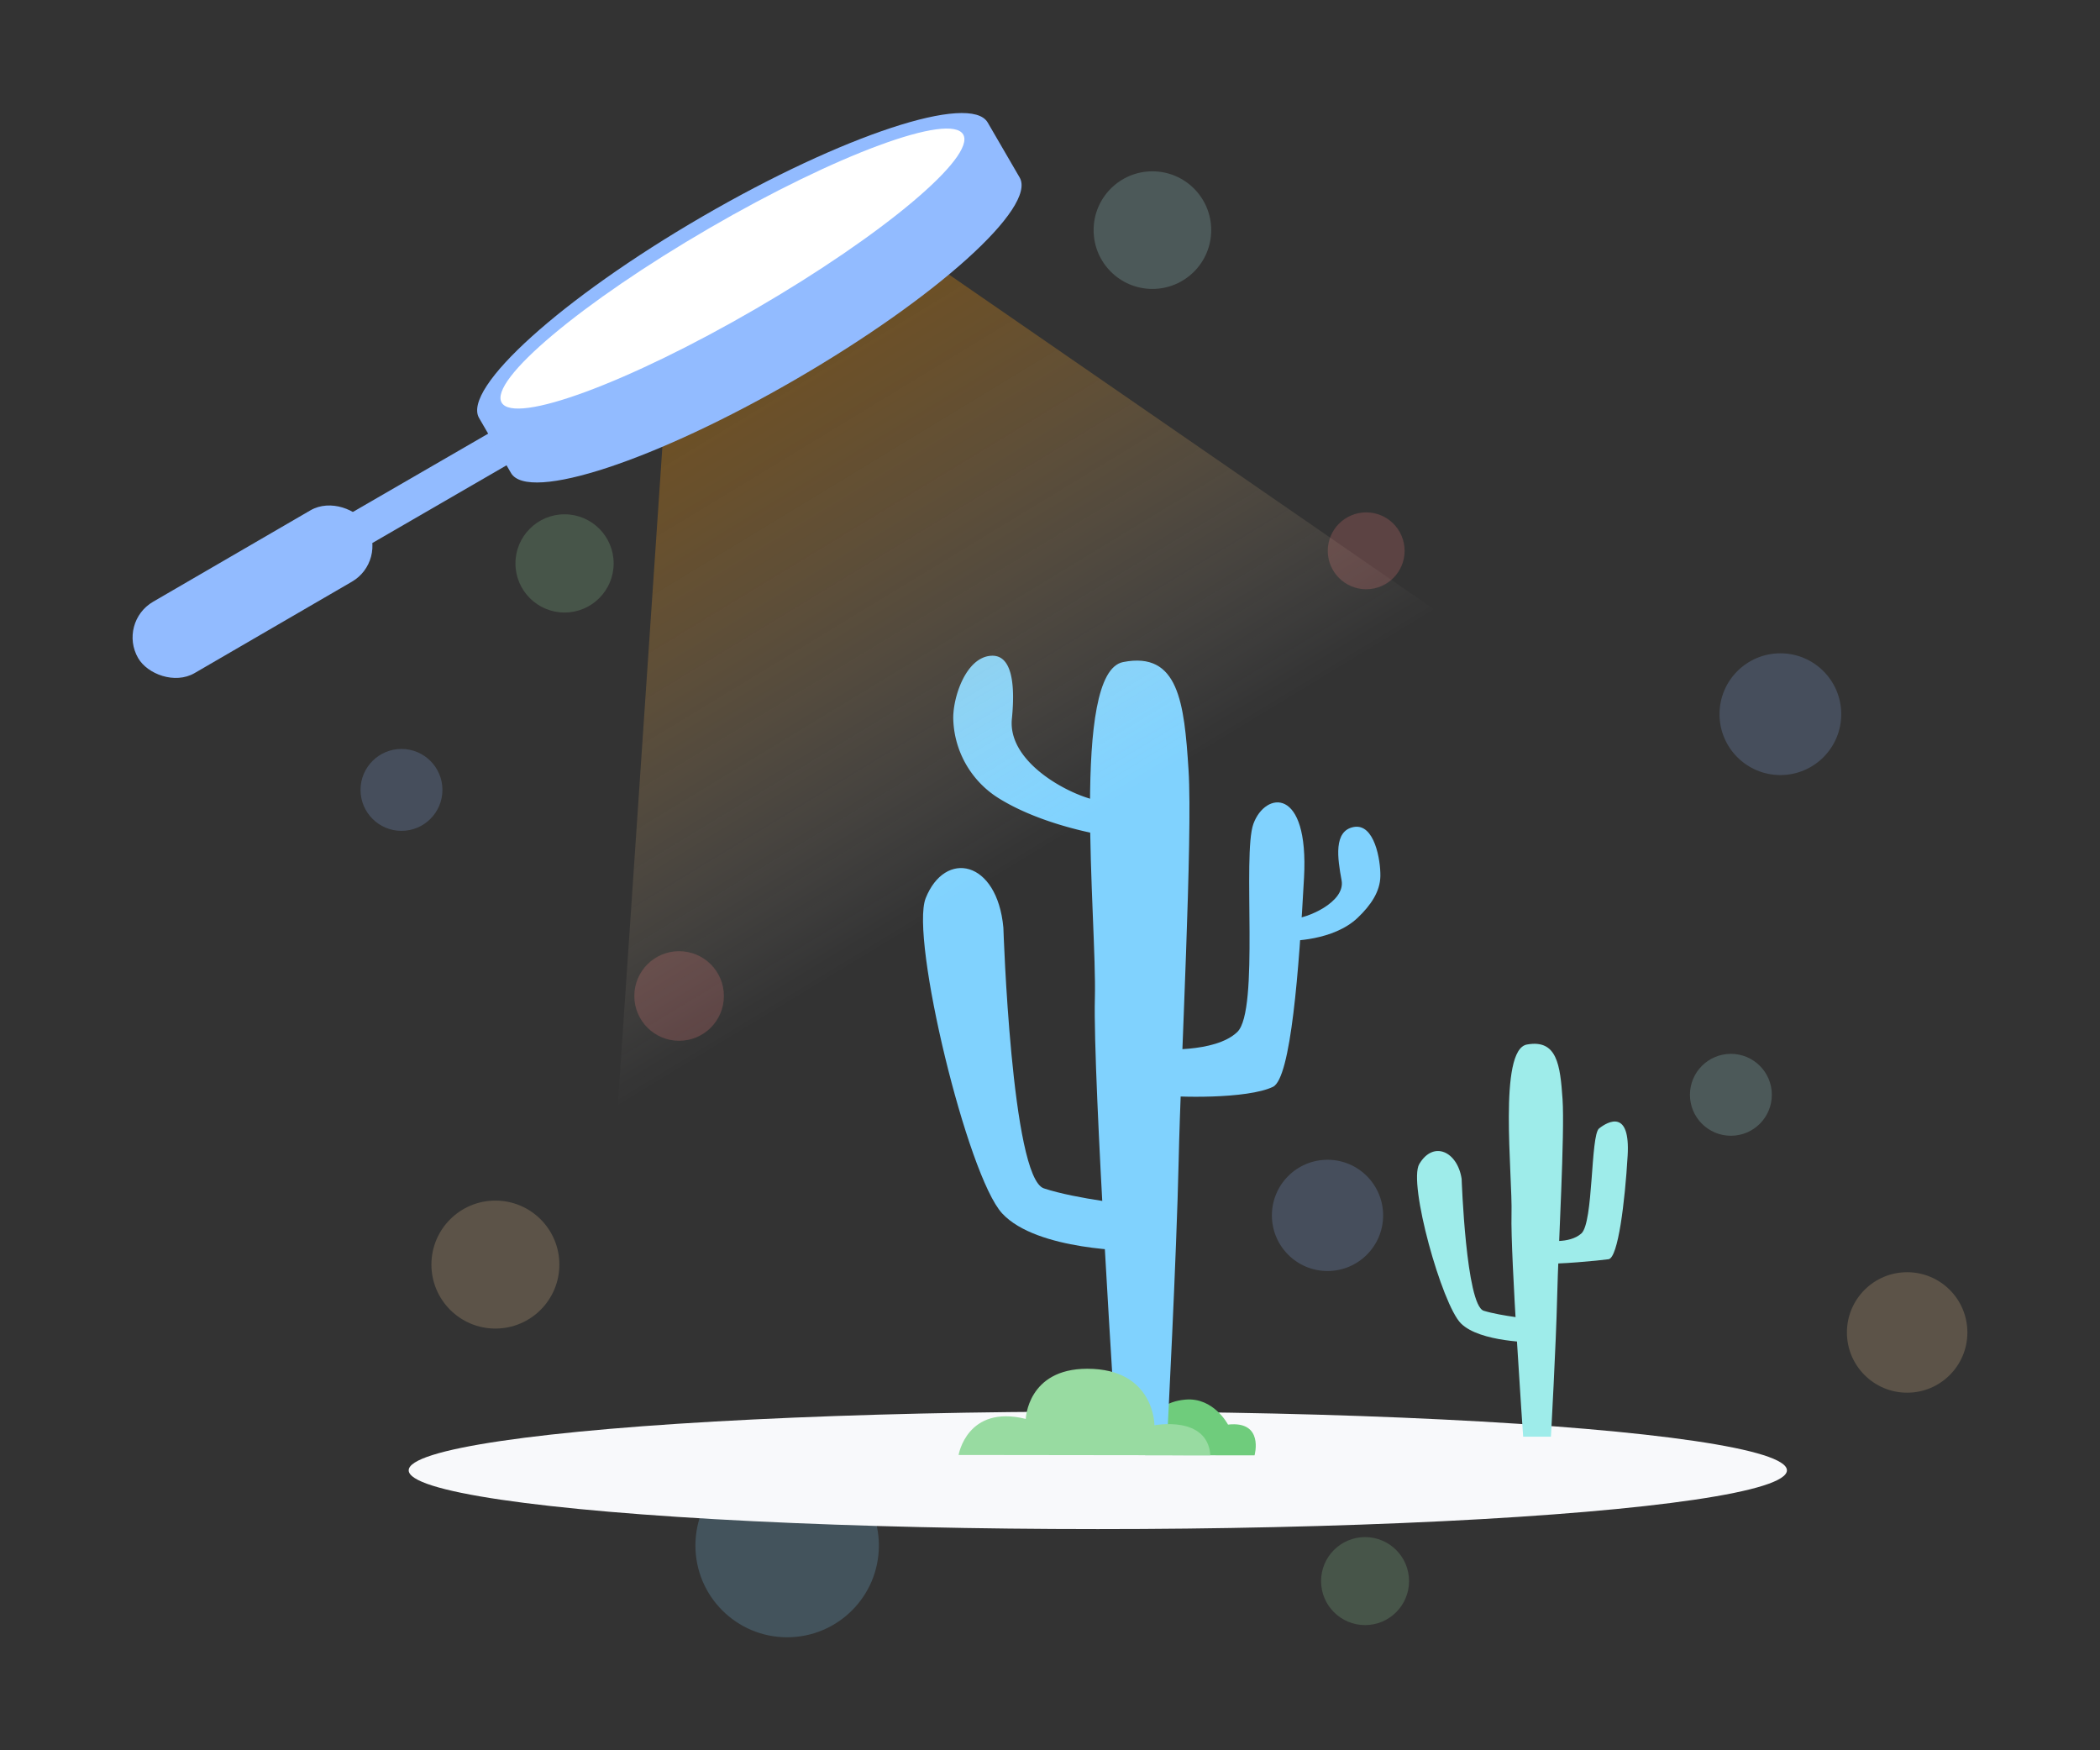 <svg xmlns="http://www.w3.org/2000/svg" xmlns:xlink="http://www.w3.org/1999/xlink" id="Layer_1" data-name="Layer 1" viewBox="0 0 600 500"><rect x="0" y="0" width="600" height="500" fill="#333333" stroke="none"/><defs><style>.cls-1{opacity:0.2;}.cls-2{fill:#98dba1;}.cls-3{fill:#80d2fe;}.cls-4{fill:#92bbff;}.cls-5{fill:#b1f0ef;}.cls-6{fill:#fdd499;}.cls-7{fill:#ff8080;}.cls-8{fill:#f8f9fb;}.cls-9{fill:#6fcc7c;}.cls-10{fill:#9eecea;}.cls-11{opacity:0.3;fill:url(#linear-gradient);}.cls-12{fill:#fff;}</style><linearGradient id="linear-gradient" x1="265.63" y1="52.1" x2="360.82" y2="192.62" gradientTransform="translate(-53.15 31.78) rotate(2.84)" gradientUnits="userSpaceOnUse"><stop offset="0" stop-color="#f99400"/><stop offset="0.09" stop-color="#f99708" stop-opacity="0.97"/><stop offset="0.22" stop-color="#faa01e" stop-opacity="0.88"/><stop offset="0.38" stop-color="#fbaf41" stop-opacity="0.75"/><stop offset="0.57" stop-color="#fcc472" stop-opacity="0.55"/><stop offset="0.78" stop-color="#fddeb2" stop-opacity="0.3"/><stop offset="1" stop-color="#fffefd" stop-opacity="0.01"/><stop offset="1" stop-color="#fff" stop-opacity="0"/></linearGradient></defs><title>Search not found</title><g class="cls-1"><circle class="cls-2" cx="161.3" cy="160.95" r="14.03"/><circle class="cls-2" cx="390.02" cy="451.67" r="12.57"/><circle class="cls-3" cx="224.9" cy="441.51" r="26.21"/><circle class="cls-4" cx="508.68" cy="204.02" r="17.39"/><circle class="cls-4" cx="379.29" cy="347.2" r="15.89"/><circle class="cls-5" cx="494.54" cy="312.75" r="11.7"/><circle class="cls-4" cx="114.71" cy="225.65" r="11.7"/><circle class="cls-6" cx="141.54" cy="361.25" r="18.28"/><circle class="cls-6" cx="544.9" cy="380.64" r="17.21"/><circle class="cls-7" cx="194.03" cy="284.52" r="12.8"/><circle class="cls-7" cx="390.34" cy="157.35" r="10.98"/><circle class="cls-5" cx="329.26" cy="65.74" r="16.8"/></g><ellipse class="cls-8" cx="313.66" cy="420.03" rx="196.89" ry="16.78"/><path class="cls-9" d="M358.44,415.75s2.83-9.94-7.58-8.79c0,0-4.1-7.84-12.16-7.14-11.64,1-12,12-11.51,15.89Z"/><path class="cls-3" d="M318.93,410.64s-6.72-102.93-6.11-125.46-7-93.09,8.07-96.05c15.84-3.11,17.46,11.57,18.69,30.79s-2.2,83.45-2.81,111.29-3.29,79.43-3.29,79.43Z"/><path class="cls-3" d="M283.18,187.33c5.38-.34,7.07,6.56,5.93,18-1.38,13.77,20.1,23.54,26.25,23.54l1.23,9.94s-17.6-2.51-30.71-10.45a27.59,27.59,0,0,1-13.51-22.7C272.1,199.71,275.79,187.79,283.18,187.33Z"/><path class="cls-3" d="M386.77,236.25c-5.8,1.1-4.63,8.93-3.46,15.22s-10.1,11-14,11l-.78,6.28s12.42.1,19.41-6.6c3.76-3.6,6.37-7.46,6.45-11.84C394.48,245.73,392.71,235.13,386.77,236.25Z"/><path class="cls-3" d="M330.87,299.7s16.22,1.27,22.64-4.89,1.38-50.67,4.61-59.48c3.4-9.26,15.89-10.76,14.46,15.4s-3.73,57.25-8.87,59.74c-7.32,3.53-27.85,3.07-32.84,2.3S330.87,299.7,330.87,299.7Z"/><path class="cls-3" d="M286.68,265s2.29,71.4,11.57,74.48,26.19,4.83,26.19,4.83l-.16,13s-28,.09-37.95-10.68S260,268.05,264.47,256.61C270,242.69,284.9,245.68,286.68,265Z"/><path class="cls-2" d="M345.82,415.73l-71.94-.09s2.42-14.45,19.2-10.3c0,0,.46-14.32,17.56-14.33,19.26,0,19.2,16.15,19.2,16.15S345,404.22,345.82,415.73Z"/><path class="cls-10" d="M435.19,410.42s-3.66-52.05-3.33-63.45-3.84-47.08,4.4-48.58c8.63-1.57,9.51,5.85,10.18,15.58s-1.2,42.2-1.53,56.28-1.79,40.17-1.79,40.17Z"/><path class="cls-10" d="M441.69,354.31s6.62,1.17,10.12-1.94,2.6-28,5.06-30c2.66-2.11,8.95-5.45,8.17,7.78s-2.73,29.18-5.45,29.57-15.17,1.56-17.9,1.17S441.69,354.31,441.69,354.31Z"/><path class="cls-10" d="M417.61,336.77s1.25,36.11,6.31,37.67,14.27,2.44,14.27,2.44l-.08,6.59s-15.24,0-20.69-5.4-15.15-40.1-11.91-45.55C409.58,325.68,416.44,329,417.61,336.77Z"/><polygon class="cls-11" points="173.51 360.21 189.98 116.93 264.45 73.82 483.21 224.78 173.51 360.21"/><path class="cls-4" d="M136.88,119.41c-4.92-8.47,23.63-34.23,63.76-57.53S277.28,26.53,282.2,35l9.13,15.71c4.92,8.47-23.63,34.23-63.76,57.53S150.93,143.59,146,135.12Z"/><polygon class="cls-4" points="144.92 132.81 102.4 157.43 97.14 148.38 139.67 123.77 144.92 132.81"/><rect class="cls-4" x="34.37" y="157.24" width="75.56" height="23.58" rx="11.79" transform="translate(-75.14 59.11) rotate(-30.15)"/><ellipse class="cls-12" cx="209.27" cy="76.73" rx="76.25" ry="13.29" transform="translate(-10.23 115.48) rotate(-30.15)"/></svg>